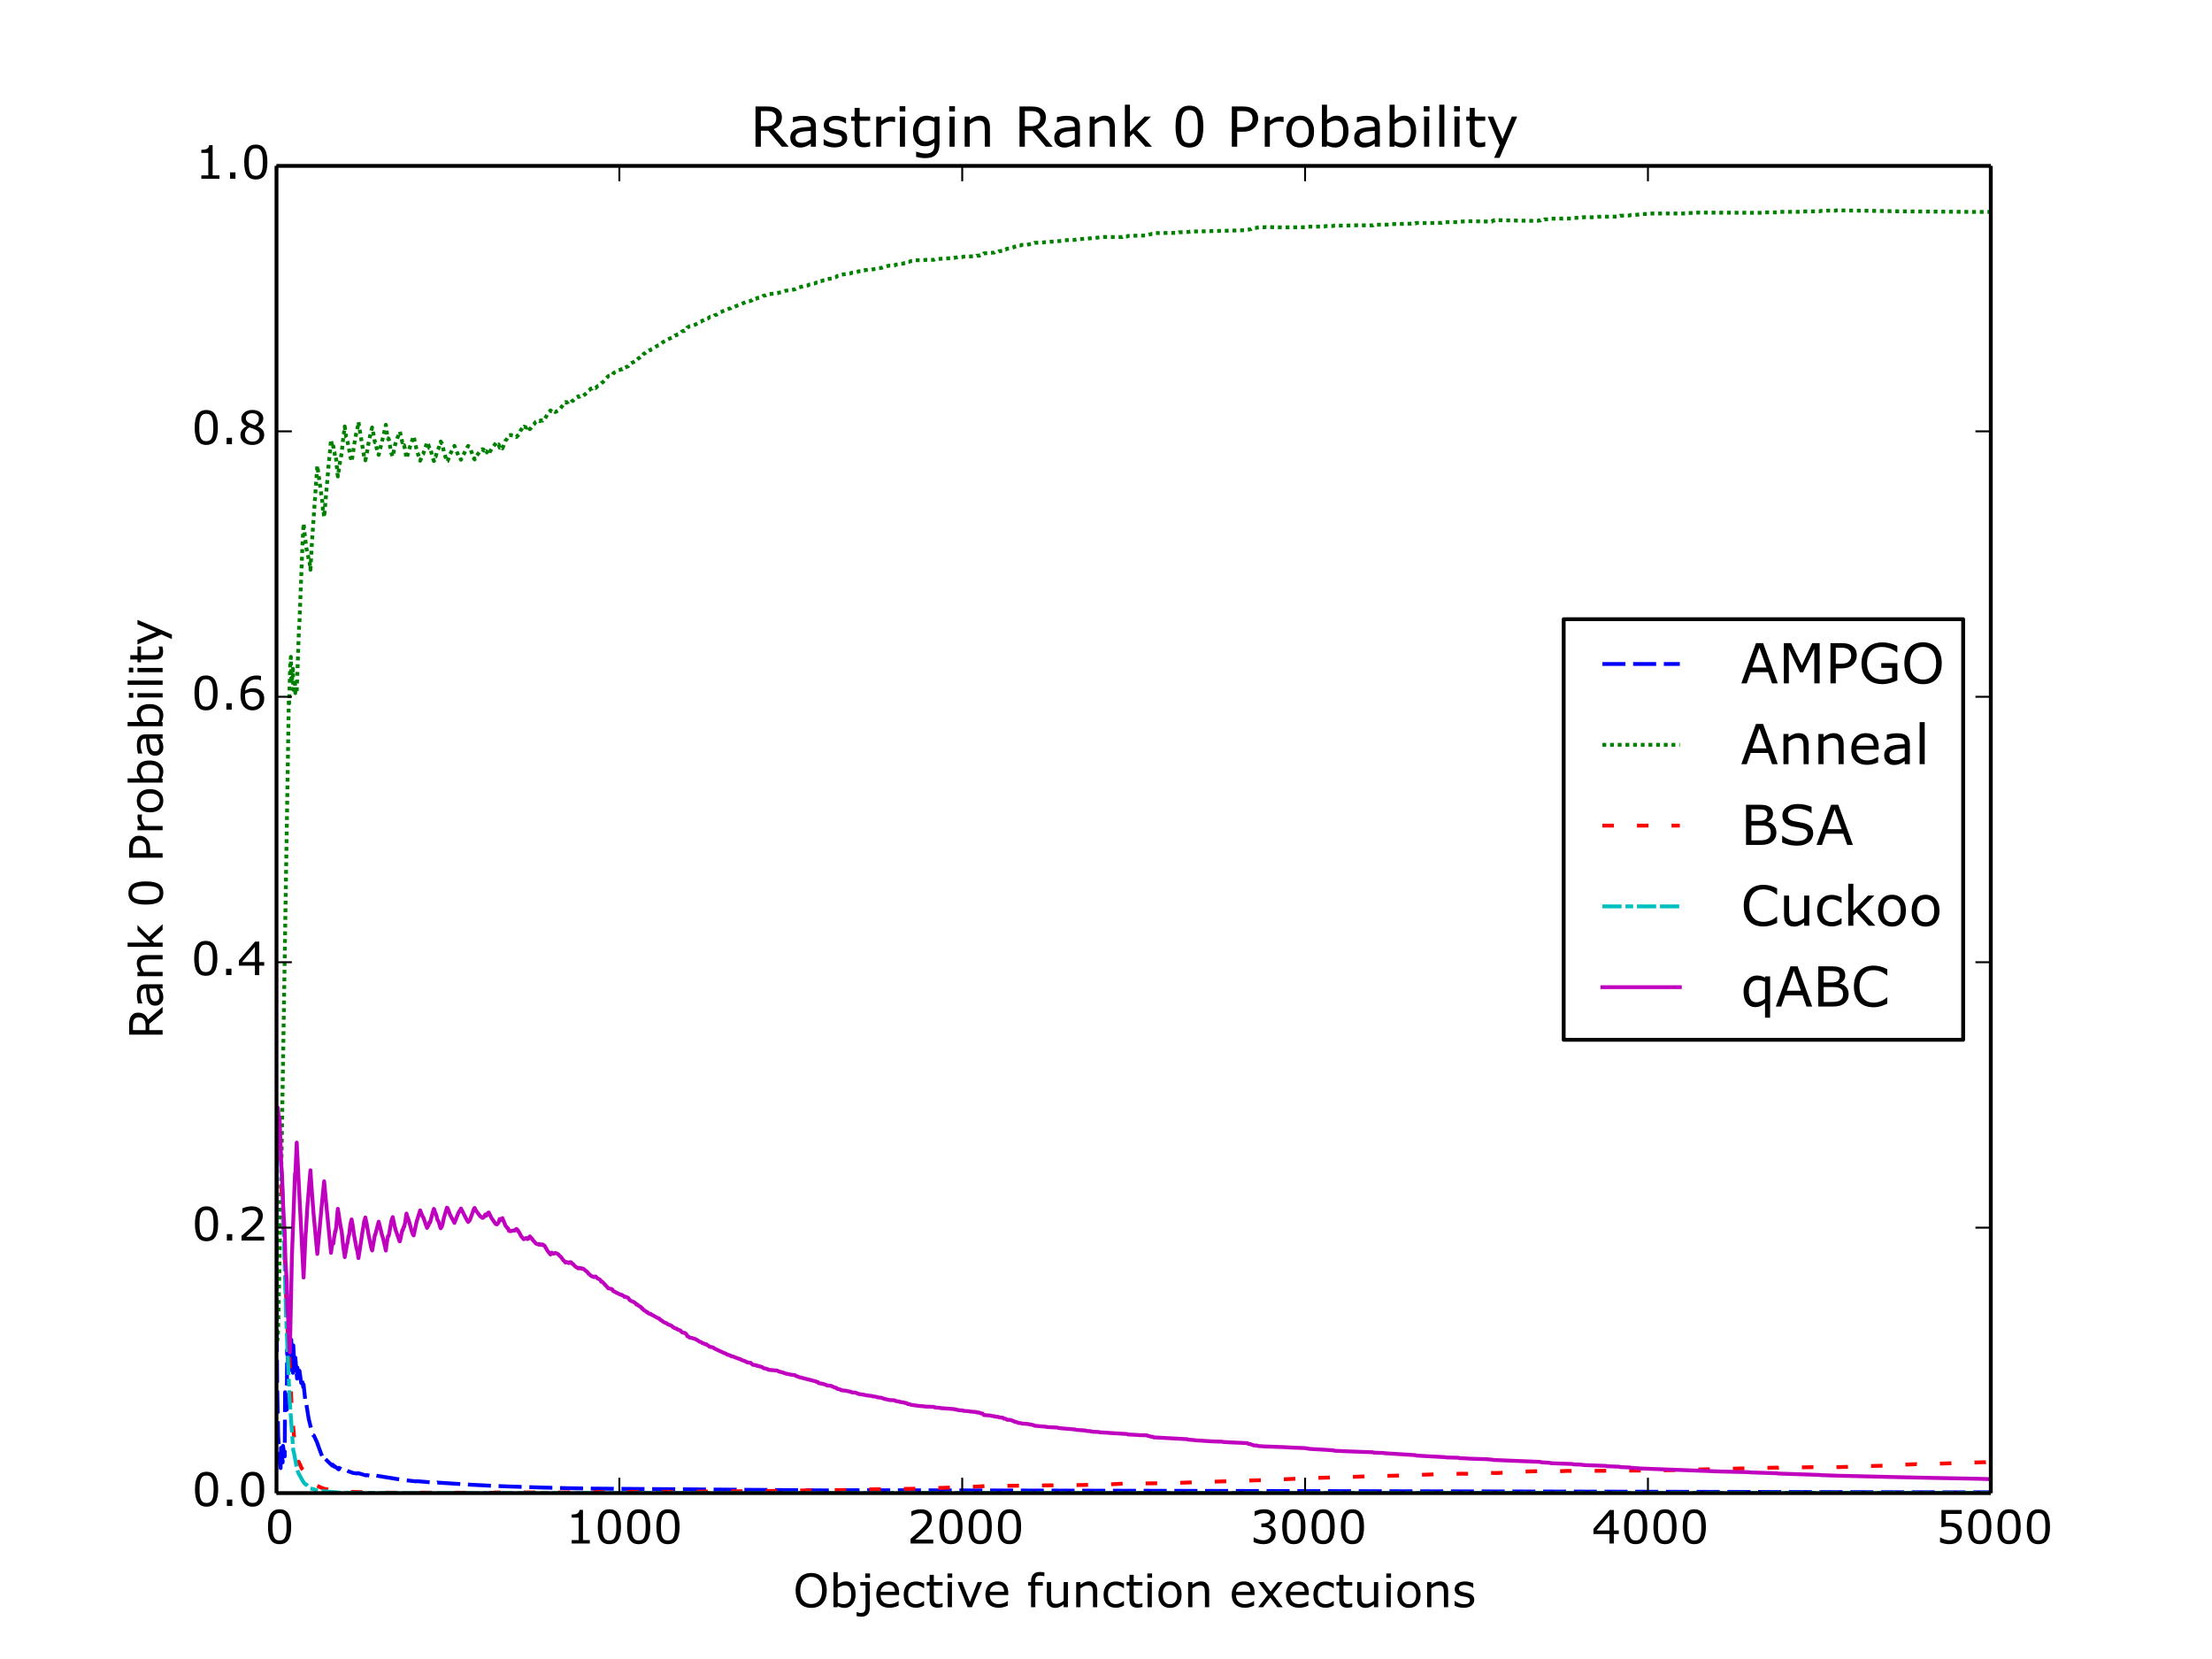 <?xml version="1.0" encoding="utf-8" standalone="no"?>
<!DOCTYPE svg PUBLIC "-//W3C//DTD SVG 1.1//EN"
  "http://www.w3.org/Graphics/SVG/1.1/DTD/svg11.dtd">
<!-- Created with matplotlib (http://matplotlib.org/) -->
<svg height="432pt" version="1.1" viewBox="0 0 576 432" width="576pt" xmlns="http://www.w3.org/2000/svg" xmlns:xlink="http://www.w3.org/1999/xlink">
 <defs>
  <style type="text/css">
*{stroke-linecap:butt;stroke-linejoin:round;}
  </style>
 </defs>
 <g id="figure_1">
  <g id="patch_1">
   <path d="
M0 432
L576 432
L576 0
L0 0
z
" style="fill:#ffffff;"/>
  </g>
  <g id="axes_1">
   <g id="patch_2">
    <path d="
M72 388.8
L518.4 388.8
L518.4 43.2
L72 43.2
z
" style="fill:#ffffff;"/>
   </g>
   <g id="line2d_1">
    <path clip-path="url(#p7ff5b81e1d)" d="
M72 322.077
L72.089 348.774
L72.179 360.634
L72.446 374.037
L72.803 379.952
L73.071 382.287
L73.161 377.004
L73.25 377.943
L73.607 380.81
L73.696 376.504
L73.786 377.09
L74.143 379.246
L74.232 362.527
L74.321 363.364
L74.678 367.063
L74.768 351.527
L74.857 352.727
L75.214 357.473
L75.303 348.464
L75.393 349.702
L75.66 354.964
L75.75 356.737
L75.839 348.864
L75.928 350.709
L76.285 357.486
L76.375 350.317
L76.464 352.012
L76.821 357.735
L76.91 353.544
L77.357 358.984
L77.446 356.118
L77.892 359.522
L77.982 356.943
L78.428 360.124
L78.517 358.553
L78.964 361.185
L79.053 360.529
L79.499 364.668
L79.589 364.502
L80.392 369.501
L80.66 370.584
L81.107 372.394
L81.285 372.765
L81.642 373.823
L81.731 373.793
L82.535 375.531
L82.892 376.541
L83.339 377.771
L83.874 379.201
L83.963 379.069
L84.41 380.031
L84.499 379.721
L84.588 379.798
L86.553 381.677
L86.642 381.398
L87.088 381.944
L87.178 381.824
L88.16 382.623
L88.249 382.211
L88.338 382.269
L88.785 382.497
L89.231 382.756
L89.41 382.669
L89.767 382.838
L89.856 382.589
L89.945 382.655
L90.749 383.129
L91.195 383.293
L91.999 383.574
L93.07 383.688
L93.249 383.6
L95.302 384.2
L95.481 384.1
L96.284 384.273
L96.463 384.017
L105.034 385.396
L108.337 385.745
L108.516 385.69
L110.658 385.868
L113.069 386.092
L113.694 386.137
L113.872 386.055
L122.532 386.615
L125.3 386.753
L127.443 386.872
L132.71 387.082
L141.638 387.367
L148.156 387.524
L153.959 387.623
L216.634 388.11
L216.812 388.036
L499.651 388.576
L518.311 388.583
L518.311 388.583" style="fill:none;stroke:#0000ff;stroke-dasharray:6,2;stroke-dashoffset:0.0;"/>
   </g>
   <g id="line2d_2">
    <path clip-path="url(#p7ff5b81e1d)" d="
M72 320.37
L72.089 339.987
L72.179 347.085
L72.268 348.937
L72.446 345.894
L73.339 299.333
L75.214 181.99
L75.303 183.115
L75.571 172.735
L75.75 171.038
L75.839 177.623
L75.928 177.45
L76.018 177.352
L76.285 174.158
L76.375 179.616
L76.464 179.176
L76.732 177.776
L76.821 178.157
L76.91 180.474
L77 180.23
L77.089 180.374
L77.178 180.006
L77.267 180.101
L77.892 162.54
L77.982 161.993
L78.785 141.196
L79.053 136.316
L79.499 140.595
L79.767 142.606
L80.482 146.101
L80.571 146.048
L80.839 148.376
L81.196 141.656
L82.624 121.246
L83.785 129.658
L83.874 129.921
L84.142 133.403
L84.231 133.162
L84.41 134.691
L85.571 121.051
L85.928 117.512
L86.195 114.478
L86.374 115.607
L86.553 116.086
L86.642 116.731
L86.82 116.225
L86.91 117.53
L86.999 117.491
L87.088 117.732
L87.267 118.995
L87.356 118.773
L87.535 119.595
L87.892 123.493
L87.981 124.064
L88.517 120.432
L88.874 118.469
L88.963 118.064
L89.41 113.728
L89.677 111.947
L89.767 111.042
L90.124 113.739
L90.302 113.982
L91.017 117.645
L91.284 119.167
L91.374 119.293
L91.552 120.192
L91.82 118.686
L92.177 116.046
L92.802 112.601
L93.159 111.12
L93.338 109.869
L93.695 112.089
L94.052 114.271
L94.856 119.123
L94.945 119.22
L95.124 119.872
L95.481 118.347
L95.927 115.58
L96.463 113.031
L96.909 111.315
L97.266 113.15
L97.623 115.169
L97.713 115.119
L97.981 116.251
L98.248 117.48
L98.338 117.478
L98.605 118.446
L99.141 116.276
L99.498 114.774
L99.766 113.878
L100.48 110.613
L100.659 112.21
L101.016 114.231
L101.105 114.15
L101.195 114.232
L101.373 114.986
L101.82 117.747
L102.266 118.912
L102.891 115.775
L103.605 113.693
L103.873 112.897
L104.141 112.4
L104.766 115.22
L104.855 115.123
L105.123 115.982
L105.212 115.925
L105.48 116.986
L105.837 119.354
L106.284 117.912
L106.373 117.78
L106.819 116.108
L107.712 113.586
L108.516 117.261
L108.873 118.332
L109.408 119.98
L109.587 119.547
L110.033 118.339
L110.212 118.164
L110.926 116.047
L111.015 115.935
L111.194 115.296
L111.283 115.394
L111.372 115.843
L111.462 115.789
L111.551 115.838
L111.819 116.711
L111.908 116.725
L111.997 116.612
L112.712 119.251
L112.89 119.751
L112.98 120.051
L113.069 119.924
L113.337 118.94
L113.426 118.927
L113.694 118.03
L113.872 117.334
L114.229 116.677
L114.676 115.126
L114.765 114.971
L114.944 115.393
L115.033 115.344
L115.301 116.224
L115.569 117.56
L116.372 120.183
L116.461 120.058
L116.551 120.045
L116.908 119.113
L117.176 118.325
L118.336 116.097
L119.408 118.741
L119.586 118.886
L119.676 119.175
L119.765 119.124
L119.854 119.182
L120.033 119.72
L121.64 116.503
L121.818 116.313
L121.908 116.114
L122.354 116.566
L122.622 117.296
L122.89 117.963
L123.425 119.458
L123.515 119.345
L123.604 119.64
L123.872 119.047
L124.407 118.292
L125.032 117.415
L125.479 117.074
L125.568 116.983
L125.657 117.081
L125.836 117.007
L126.014 117.351
L126.104 117.276
L126.372 117.831
L126.461 117.46
L126.55 117.491
L126.639 117.48
L126.818 117.844
L126.907 117.807
L127.086 118.232
L127.175 118.111
L127.264 118.305
L127.979 116.844
L129.318 115.175
L129.496 115.311
L129.764 115.769
L129.853 115.728
L130.121 116.576
L130.478 116.3
L130.836 116.766
L131.639 114.711
L131.907 114.437
L132.175 114.028
L132.264 114.072
L132.532 113.368
L133.068 113.264
L133.246 113.354
L133.692 113.425
L134.05 113.379
L134.317 113.705
L134.496 113.801
L134.764 113.418
L134.853 113.46
L135.032 113.035
L135.21 112.862
L135.746 111.789
L135.924 111.646
L136.103 111.394
L136.192 111.022
L136.282 111.253
L136.46 111.089
L137.085 111.357
L137.174 111.394
L137.353 111.082
L137.532 111.396
L137.71 111.199
L137.978 111.76
L138.067 111.622
L138.335 111.355
L138.514 111.082
L138.603 111.069
L138.781 110.683
L139.049 110.476
L139.496 109.876
L139.942 109.661
L140.121 109.706
L140.299 109.506
L140.567 109.685
L140.835 109.438
L141.281 109.547
L141.46 109.295
L141.549 109.348
L141.728 109.205
L141.817 109.183
L142.531 107.896
L143.335 106.865
L143.424 107.077
L143.513 107.014
L143.692 107.343
L143.781 107.214
L144.138 107.036
L144.317 107.131
L144.585 107.286
L144.763 107.208
L145.388 106.895
L145.656 106.514
L145.924 106.338
L146.192 106.023
L146.638 105.379
L146.995 105.009
L147.174 104.768
L147.263 104.696
L147.442 104.826
L147.531 104.867
L147.799 104.713
L147.977 104.653
L148.067 104.586
L148.334 104.856
L148.424 104.706
L148.513 104.769
L148.692 104.829
L148.959 104.44
L149.227 104.377
L149.406 104.093
L150.031 103.524
L150.299 103.419
L150.566 103.181
L150.745 103.338
L150.924 103.312
L151.102 103.165
L151.281 103.242
L151.459 103.101
L151.816 103.115
L152.977 102.162
L153.245 101.751
L153.423 101.647
L153.87 101.192
L154.138 101.182
L154.227 101.04
L154.316 101.101
L154.941 100.983
L155.12 101.045
L155.566 100.566
L156.012 100.404
L156.637 99.722
L156.905 99.599
L158.423 97.914
L159.048 97.778
L159.316 97.699
L159.405 97.761
L159.762 97.148
L160.03 96.986
L160.566 96.75
L160.923 96.409
L161.548 96.291
L161.816 96.133
L161.994 96.17
L162.173 95.977
L162.441 95.823
L162.619 95.614
L162.798 95.709
L163.601 95.35
L163.958 94.791
L164.494 94.48
L164.851 94.353
L165.387 94.017
L165.744 93.554
L165.923 93.632
L166.369 93.216
L166.548 93.152
L166.815 92.943
L166.905 92.934
L167.172 92.529
L167.262 92.594
L167.708 92.047
L167.976 91.983
L168.155 91.822
L168.422 91.567
L168.601 91.576
L168.78 91.317
L169.047 91.178
L169.226 91.179
L169.404 91.171
L169.583 90.956
L169.851 90.839
L171.19 90.031
L171.636 89.926
L171.904 89.564
L172.172 89.464
L172.351 89.319
L172.619 89.094
L173.244 88.76
L173.511 88.69
L173.779 88.419
L174.94 87.927
L175.297 87.608
L175.476 87.595
L175.743 87.365
L176.19 87.281
L176.368 87.079
L176.725 86.945
L177.172 86.775
L177.529 86.348
L177.886 86.187
L178.243 86.169
L178.422 86.002
L178.511 85.999
L178.779 85.735
L178.957 85.3
L179.225 85.161
L179.315 85.148
L179.493 84.961
L180.118 84.821
L180.386 84.75
L180.743 84.632
L181.011 84.553
L181.993 84.005
L182.172 83.882
L182.529 83.785
L182.618 83.74
L182.796 83.541
L183.064 83.449
L183.332 83.364
L183.6 83.183
L183.957 83.183
L184.136 82.977
L184.404 82.902
L184.761 82.572
L185.743 82.445
L186.1 82.093
L186.457 81.981
L186.725 81.894
L186.993 81.716
L187.26 81.526
L187.528 81.304
L187.885 81.192
L188.153 81.067
L188.6 80.87
L189.046 80.772
L189.314 80.521
L189.76 80.407
L190.117 80.292
L190.207 80.289
L190.385 80.091
L190.921 79.996
L192.349 79.444
L192.885 79.244
L193.153 79.121
L194.314 78.585
L194.581 78.446
L195.474 78.365
L195.653 78.22
L195.742 78.229
L196.01 77.866
L196.903 77.791
L197.081 77.601
L197.349 77.639
L197.528 77.521
L198.153 77.407
L198.331 77.311
L198.599 77.225
L198.867 76.971
L199.403 76.914
L199.67 76.777
L199.938 76.773
L200.117 76.603
L202.527 76.355
L202.706 76.225
L203.509 76.113
L203.777 76.007
L204.581 75.706
L206.634 75.397
L206.991 75.337
L207.348 75.091
L207.795 74.939
L207.973 74.847
L209.759 74.442
L209.938 74.353
L210.473 74.305
L210.652 74.115
L211.277 74.003
L211.455 73.917
L212.08 73.835
L212.348 73.702
L212.437 73.702
L212.616 73.576
L212.973 73.533
L213.152 73.25
L213.777 73.219
L213.955 73.122
L214.312 73.089
L214.491 72.978
L214.848 72.936
L215.027 72.814
L215.205 72.812
L215.384 72.653
L216.544 72.538
L216.723 72.464
L216.991 72.427
L217.169 72.263
L217.616 72.165
L217.794 72.124
L217.973 71.877
L218.419 71.803
L218.687 71.697
L218.866 71.704
L219.044 71.518
L221.276 71.251
L221.455 71.171
L221.544 71.171
L221.723 71.04
L222.883 70.957
L223.062 70.838
L223.33 70.783
L223.508 70.654
L224.49 70.606
L224.758 70.424
L225.026 70.43
L225.204 70.332
L226.901 70.226
L227.526 70.089
L228.151 70.001
L228.508 69.851
L229.49 69.763
L230.293 69.451
L230.829 69.357
L231.454 69.184
L232.436 69.194
L232.972 69.13
L233.24 68.92
L234.132 68.811
L234.311 68.691
L234.847 68.664
L235.382 68.586
L235.561 68.466
L236.097 68.422
L236.364 68.171
L236.811 68.158
L236.989 68.059
L237.347 67.969
L237.793 67.946
L237.972 67.856
L238.15 67.742
L240.025 67.782
L240.65 67.725
L240.918 67.663
L241.9 67.657
L242.346 67.641
L243.15 67.654
L243.418 67.51
L245.203 67.369
L245.56 67.333
L248.417 67.196
L248.596 67.113
L249.31 67.012
L249.578 66.951
L250.203 66.963
L250.649 66.921
L250.828 66.826
L253.685 66.732
L253.953 66.67
L254.22 66.694
L254.399 66.556
L255.024 66.603
L255.203 66.434
L255.828 66.358
L256.185 65.987
L258.863 65.76
L259.042 65.605
L259.934 65.544
L260.113 65.428
L261.184 65.306
L261.363 65.049
L261.899 64.992
L262.166 64.771
L263.327 64.678
L263.506 64.531
L263.863 64.438
L264.041 64.266
L264.309 64.272
L264.488 64.153
L264.934 64.076
L265.202 63.892
L265.827 63.897
L266.005 63.767
L267.345 63.772
L267.612 63.7
L269.13 63.412
L269.398 63.237
L271.719 63.13
L271.987 63.079
L273.237 62.997
L273.505 62.961
L274.398 62.896
L275.737 62.785
L276.808 62.66
L276.987 62.56
L279.755 62.465
L280.647 62.29
L282.522 62.186
L287.522 61.716
L292.254 61.72
L292.432 61.563
L293.504 61.578
L293.682 61.442
L296.539 61.341
L297.075 61.332
L298.593 61.342
L298.771 61.203
L299.128 61.106
L300.021 60.898
L300.2 60.897
L300.378 60.716
L301.45 60.68
L306.806 60.633
L306.985 60.504
L309.574 60.394
L309.931 60.287
L315.02 60.208
L315.377 60.178
L322.252 60.006
L322.609 59.981
L323.412 59.966
L324.037 59.934
L325.02 59.831
L325.198 59.751
L325.734 59.681
L325.912 59.555
L326.18 59.474
L326.359 59.334
L327.341 59.315
L327.519 59.224
L327.787 59.185
L329.216 59.193
L329.394 59.14
L330.287 59.198
L330.555 59.138
L333.769 59.206
L340.197 59.175
L340.376 59.034
L344.929 58.99
L345.108 58.867
L347.25 58.853
L347.429 58.724
L350.196 58.769
L352.25 58.666
L355.375 58.676
L356.446 58.71
L356.803 58.681
L357.517 58.675
L357.696 58.525
L361.803 58.498
L361.981 58.378
L363.321 58.336
L367.874 58.236
L368.052 58.16
L368.588 58.2
L368.767 58.053
L371.713 58.092
L375.463 58.017
L375.909 57.849
L379.837 57.833
L380.016 57.715
L381.98 57.627
L382.248 57.588
L387.783 57.691
L388.498 57.707
L388.765 57.436
L389.033 57.446
L389.212 57.304
L390.908 57.347
L395.64 57.458
L399.479 57.511
L400.461 57.502
L400.64 57.389
L401.086 57.41
L401.265 57.246
L401.979 57.251
L402.157 57.135
L403.675 57.084
L403.854 56.933
L404.479 56.928
L409.478 56.894
L409.657 56.76
L412.068 56.663
L412.246 56.558
L412.871 56.555
L415.014 56.586
L415.192 56.517
L415.996 56.447
L421.263 56.401
L421.442 56.324
L421.71 56.329
L421.888 56.173
L424.388 56.111
L424.567 55.991
L426.531 55.903
L426.799 55.822
L427.424 55.812
L427.602 55.739
L429.566 55.707
L429.745 55.604
L439.298 55.588
L439.476 55.448
L441.262 55.474
L441.441 55.358
L459.207 55.417
L459.386 55.309
L462.779 55.31
L462.957 55.17
L469.207 55.172
L469.385 55.067
L473.849 55.031
L474.028 54.921
L475.188 54.934
L475.456 54.877
L475.813 54.846
L477.956 54.867
L478.135 54.771
L484.474 54.872
L485.188 54.867
L493.58 55.015
L494.384 55.025
L507.686 55.134
L513.311 55.18
L518.311 55.179
L518.311 55.179" style="fill:none;stroke:#008000;stroke-dasharray:1,1;stroke-dashoffset:0.0;"/>
   </g>
   <g id="line2d_3">
    <path clip-path="url(#p7ff5b81e1d)" d="
M72 319.803
L72.089 307.383
L72.268 297.813
L72.446 296.382
L72.536 298.66
L72.625 298.408
L72.714 298.542
L72.893 300.025
L73.25 308.872
L73.607 315.118
L73.875 321.704
L74.143 326.461
L74.321 333.83
L74.946 347.065
L75.214 350.94
L75.482 356.459
L76.018 367.831
L76.91 377.963
L77.446 380.451
L77.625 380.65
L77.803 380.674
L78.517 382.249
L78.785 382.647
L79.053 382.941
L79.321 383.677
L79.589 384.392
L80.124 385.427
L80.482 385.913
L80.839 386.219
L81.107 386.253
L81.642 386.435
L81.821 386.473
L83.249 387.21
L83.785 387.468
L83.963 387.48
L84.499 387.708
L84.946 387.759
L86.91 388.171
L88.606 388.41
L94.231 388.549
L94.856 388.543
L96.998 388.593
L101.462 388.691
L113.515 388.678
L128.693 388.703
L128.871 388.627
L147.888 388.611
L148.424 388.557
L162.084 388.502
L181.368 388.455
L181.725 388.422
L202.349 388.213
L203.331 388.17
L221.098 387.983
L221.812 387.942
L226.812 387.832
L227.615 387.812
L231.722 387.772
L237.882 387.665
L240.65 387.556
L243.328 387.482
L244.668 387.45
L248.953 387.327
L250.828 387.273
L252.881 387.167
L253.774 387.128
L255.649 387.021
L257.077 386.961
L274.844 386.763
L277.344 386.764
L285.022 386.636
L286.897 386.597
L288.236 386.553
L290.468 386.444
L291.807 386.365
L304.932 386.188
L325.02 385.53
L331.269 385.353
L332.073 385.292
L335.108 385.161
L337.072 385.072
L339.126 384.992
L344.393 384.798
L348.679 384.682
L352.428 384.561
L353.143 384.536
L357.517 384.374
L357.785 384.412
L363.499 384.253
L372.874 383.94
L373.766 383.863
L375.731 383.854
L376.088 383.889
L379.57 383.765
L380.641 383.745
L381.98 383.764
L382.784 383.756
L384.123 383.718
L387.426 383.537
L389.033 383.545
L389.301 383.584
L392.426 383.448
L393.14 383.401
L396.265 383.259
L397.158 383.19
L400.372 383.086
L403.675 383.135
L403.943 383.197
L408.407 383.002
L409.121 383.042
L429.566 382.908
L429.834 382.956
L462.779 382.155
L462.957 382.224
L473.849 382.009
L474.117 382.061
L475.546 382.089
L480.188 381.993
L484.027 381.842
L485.902 381.78
L492.241 381.621
L492.42 381.491
L496.794 381.351
L499.116 381.263
L499.473 381.301
L516.793 380.746
L517.061 380.798
L518.311 380.744
L518.311 380.744" style="fill:none;stroke:#ff0000;stroke-dasharray:3,6;stroke-dashoffset:0.0;"/>
   </g>
   <g id="line2d_4">
    <path clip-path="url(#p7ff5b81e1d)" d="
M72 319.786
L72.089 305.341
L72.179 300.037
L72.446 291.931
L72.536 291.447
L72.982 299.504
L73.071 300.235
L73.428 308.37
L73.607 310.784
L74.5 342.879
L75.393 364.115
L76.375 377.807
L76.464 377.917
L77.357 382.554
L77.714 383.614
L78.875 385.704
L79.232 386.207
L79.589 386.564
L79.678 386.497
L80.035 386.817
L80.839 387.558
L82.981 388.212
L88.785 388.695
L100.659 388.792
L105.569 388.796
L135.657 388.8
L518.311 388.718
L518.311 388.718" style="fill:none;stroke:#00bfbf;stroke-dasharray:5,1,2,1,5,1;stroke-dashoffset:0.0;"/>
   </g>
   <g id="line2d_5">
    <path clip-path="url(#p7ff5b81e1d)" d="
M72 316.365
L72.089 296.914
L72.179 289.848
L72.357 288.468
L72.536 290.63
L72.625 290.741
L72.714 291.512
L72.803 291.032
L73.25 303.356
L73.428 305.68
L73.786 315.293
L74.143 320.949
L74.321 328.148
L74.678 333.899
L74.857 340.706
L74.946 341.593
L75.393 351.33
L75.482 352.17
L76.018 326.939
L76.821 305.564
L76.91 305.65
L77.267 297.518
L79.053 332.683
L79.589 321.226
L79.678 320.42
L80.035 314.266
L80.839 304.729
L81.107 308.789
L81.642 315.956
L82.624 326.53
L83.696 314.758
L84.053 311.002
L84.321 308.362
L84.41 307.608
L84.856 312.536
L86.195 326.238
L86.374 324.797
L86.642 323.595
L86.731 323.631
L86.82 323.798
L86.999 322.248
L87.088 321.913
L87.267 320.645
L87.356 320.726
L87.535 319.671
L87.892 315.419
L87.981 314.772
L88.695 319.372
L88.963 320.638
L89.41 324.846
L89.677 326.521
L89.767 327.361
L90.392 323.878
L90.481 323.747
L90.749 321.909
L90.927 321.524
L91.195 319.018
L91.552 317.515
L91.82 318.948
L92.177 321.48
L92.802 324.878
L93.07 325.852
L93.338 327.623
L93.695 325.319
L94.141 322.384
L94.499 319.978
L94.588 319.641
L94.856 317.888
L94.945 317.764
L95.124 317.024
L95.481 318.61
L95.927 321.268
L96.641 324.798
L96.909 325.626
L97.266 323.675
L97.623 321.551
L97.713 321.572
L97.891 320.817
L98.605 318.112
L99.141 320.204
L99.498 321.652
L99.766 322.511
L100.48 325.65
L100.659 324.004
L101.016 321.897
L101.105 321.962
L101.195 321.855
L101.373 321.066
L101.909 317.921
L102.266 316.922
L102.802 319.462
L103.069 320.447
L103.337 321.178
L104.052 323.232
L104.141 323.225
L104.766 320.301
L104.855 320.379
L105.123 319.479
L105.212 319.524
L105.48 318.427
L105.837 316.007
L106.284 317.415
L106.373 317.537
L106.819 319.179
L107.176 320.445
L107.444 321.247
L107.712 321.714
L108.516 318
L108.962 316.596
L109.408 315.177
L109.587 315.599
L110.033 316.778
L110.212 316.945
L110.926 319.019
L111.015 319.127
L111.194 319.747
L111.283 319.642
L111.372 319.18
L111.462 319.228
L111.551 319.167
L111.819 318.263
L111.908 318.237
L111.997 318.335
L112.712 315.61
L112.89 315.092
L112.98 314.786
L113.069 314.908
L113.337 315.87
L113.426 315.88
L113.694 316.755
L113.872 317.531
L114.229 318.168
L114.676 319.686
L114.765 319.851
L114.944 319.415
L115.033 319.458
L115.301 318.554
L115.569 317.187
L116.372 314.474
L116.461 314.592
L116.551 314.589
L116.908 315.503
L117.176 316.271
L118.336 318.456
L119.408 315.711
L119.586 315.546
L119.676 315.252
L119.765 315.299
L119.854 315.239
L120.033 314.688
L121.64 317.825
L121.818 318.011
L121.908 318.207
L122.354 317.717
L122.622 316.961
L122.89 316.268
L123.425 314.73
L123.515 314.842
L123.604 314.541
L123.872 315.12
L124.407 315.855
L125.032 316.711
L125.479 317.043
L125.568 317.13
L125.657 317.027
L125.836 317.101
L126.014 316.742
L126.104 316.81
L126.372 316.234
L126.461 316.591
L126.55 316.555
L126.639 316.57
L126.818 316.199
L126.907 316.234
L127.086 315.811
L127.175 315.924
L127.264 315.723
L127.979 317.159
L128.693 318.185
L128.961 318.612
L129.139 318.76
L129.228 318.663
L129.407 318.837
L129.853 318.281
L130.121 317.417
L130.478 317.676
L130.836 317.189
L131.639 319.204
L131.907 319.473
L132.175 319.873
L132.264 319.827
L132.532 320.517
L132.8 320.607
L132.889 320.485
L133.068 320.607
L133.246 320.504
L133.692 320.41
L134.05 320.442
L134.317 320.103
L134.496 320.002
L134.764 320.38
L134.853 320.336
L135.032 320.753
L135.21 320.923
L135.746 321.983
L135.924 322.126
L136.371 322.691
L136.549 322.633
L136.728 322.477
L136.817 322.538
L136.996 322.37
L137.264 322.496
L137.353 322.659
L137.532 322.336
L137.71 322.523
L137.978 321.948
L138.067 322.082
L138.335 322.343
L138.514 322.611
L138.603 322.623
L138.781 323
L139.049 323.203
L139.496 323.788
L139.942 323.99
L140.121 323.931
L140.299 324.122
L140.567 323.932
L140.835 324.165
L141.281 324.038
L141.46 324.282
L141.549 324.228
L141.728 324.368
L141.817 324.39
L142.531 325.655
L143.335 326.668
L143.424 326.452
L143.513 326.514
L143.692 326.179
L143.781 326.301
L144.138 326.471
L144.317 326.376
L144.406 326.368
L144.585 326.247
L144.763 326.316
L145.388 326.609
L145.656 326.983
L145.924 327.155
L146.192 327.467
L146.638 328.099
L146.995 328.463
L147.174 328.696
L147.263 328.766
L147.442 328.66
L147.531 328.614
L147.799 328.761
L147.977 328.843
L148.067 328.909
L148.334 328.659
L148.424 328.805
L148.513 328.742
L148.692 328.679
L148.959 329.064
L149.227 329.128
L149.406 329.406
L150.031 329.963
L150.299 330.065
L150.566 330.299
L150.745 330.138
L150.924 330.16
L151.102 330.301
L151.281 330.22
L151.459 330.357
L151.816 330.34
L152.977 331.267
L153.245 331.669
L153.423 331.772
L153.959 332.267
L154.227 332.404
L154.495 332.391
L154.673 332.565
L154.852 332.431
L154.941 332.464
L155.12 332.399
L155.566 332.867
L156.102 333.141
L156.459 333.444
L156.548 333.761
L156.637 333.717
L156.905 333.839
L158.423 335.483
L159.227 335.648
L159.494 335.82
L159.673 336.176
L161.369 337.037
L161.548 337.073
L161.816 337.226
L161.994 337.188
L162.173 337.372
L162.441 337.521
L162.619 337.726
L162.798 337.632
L163.601 337.984
L163.958 338.532
L164.494 338.837
L164.851 338.963
L165.387 339.29
L165.744 339.745
L165.923 339.666
L166.369 340.074
L166.548 340.136
L166.815 340.342
L166.905 340.35
L167.172 340.76
L167.262 340.696
L167.708 341.232
L168.065 341.345
L168.422 341.707
L168.601 341.697
L168.78 341.951
L169.047 342.088
L169.226 342.086
L169.404 342.101
L169.583 342.308
L169.851 342.422
L171.279 343.217
L171.636 343.319
L171.904 343.674
L172.172 343.771
L172.351 343.915
L172.619 344.136
L173.244 344.465
L173.511 344.533
L173.69 344.669
L173.958 344.888
L174.404 345.028
L174.851 345.213
L175.297 345.648
L175.476 345.661
L175.743 345.884
L176.19 345.965
L176.368 346.162
L176.725 346.293
L177.172 346.459
L177.529 346.879
L177.886 347.038
L178.243 347.057
L178.422 347.22
L178.511 347.223
L178.779 347.481
L178.957 347.908
L179.225 348.046
L179.315 348.062
L179.493 348.262
L180.118 348.399
L180.386 348.47
L180.743 348.587
L181.011 348.664
L181.814 349.105
L182.082 349.356
L182.529 349.452
L182.618 349.497
L182.796 349.691
L183.064 349.788
L183.332 349.87
L183.6 350.047
L183.957 350.048
L184.136 350.249
L184.404 350.364
L184.761 350.688
L185.475 350.815
L185.832 350.962
L186.011 351.146
L188.689 352.386
L189.046 352.482
L189.314 352.725
L189.76 352.838
L190.117 352.965
L190.207 352.969
L190.385 353.162
L190.921 353.256
L192.26 353.786
L192.707 353.884
L192.974 354.088
L194.046 354.469
L194.224 354.544
L194.492 354.735
L194.76 354.796
L195.474 354.871
L196.01 355.385
L196.903 355.498
L197.081 355.683
L197.349 355.646
L197.528 355.761
L198.153 355.872
L198.331 355.966
L198.599 356.052
L198.867 356.301
L199.403 356.357
L199.67 356.507
L199.938 356.526
L200.117 356.692
L202.438 356.904
L202.795 357.132
L203.242 357.248
L203.777 357.371
L204.67 357.695
L205.206 357.786
L205.563 357.881
L206.188 357.997
L206.991 358.088
L207.348 358.327
L207.795 358.474
L208.063 358.591
L212.437 359.711
L212.616 359.834
L212.973 359.878
L213.152 360.153
L214.134 360.33
L214.848 360.515
L215.027 360.633
L215.205 360.634
L215.384 360.786
L216.366 360.858
L216.812 361.075
L216.991 361.104
L217.169 361.263
L217.616 361.365
L217.794 361.404
L217.973 361.642
L218.419 361.723
L218.687 361.828
L218.866 361.831
L219.044 362.009
L220.562 362.183
L220.74 362.264
L221.276 362.339
L221.455 362.418
L221.544 362.418
L221.723 362.558
L222.794 362.635
L223.597 362.988
L224.58 363.123
L225.74 363.364
L227.079 363.519
L227.258 363.609
L228.151 363.717
L228.508 363.869
L229.49 363.965
L230.293 364.264
L230.829 364.381
L231.543 364.553
L232.972 364.639
L233.24 364.839
L234.132 364.954
L234.311 365.07
L234.668 365.104
L235.382 365.199
L235.561 365.312
L236.097 365.367
L236.364 365.604
L236.811 365.618
L236.989 365.734
L237.436 365.843
L239.579 366.125
L240.65 366.207
L240.918 366.267
L243.15 366.341
L243.418 366.495
L244.757 366.611
L245.025 366.673
L248.328 366.911
L249.667 367.208
L250.649 367.27
L250.828 367.375
L252.346 367.483
L252.613 367.558
L254.042 367.673
L254.22 367.677
L254.399 367.812
L255.024 367.825
L255.203 367.99
L255.828 368.086
L256.185 368.462
L258.06 368.624
L258.238 368.731
L258.863 368.741
L259.042 368.884
L259.934 368.949
L260.113 369.064
L261.184 369.188
L261.363 369.411
L261.899 369.466
L262.166 369.685
L263.327 369.779
L263.506 369.91
L263.863 370.01
L264.041 370.168
L264.309 370.173
L264.488 370.286
L264.934 370.366
L265.202 370.552
L265.827 370.565
L266.005 370.681
L267.612 370.795
L269.13 371.095
L269.398 371.262
L272.434 371.531
L272.701 371.601
L275.38 371.733
L275.558 371.836
L276.63 371.952
L278.772 372.126
L279.933 372.224
L280.201 372.298
L280.469 372.345
L282.612 372.496
L282.79 372.595
L284.04 372.677
L284.219 372.797
L286.093 372.887
L286.361 372.973
L288.504 373.085
L288.95 373.139
L293.504 373.416
L293.682 373.534
L296.271 373.66
L296.718 373.713
L298.593 373.737
L298.771 373.859
L299.218 373.956
L299.753 374.119
L300.2 374.125
L300.378 374.28
L309.217 374.765
L309.396 374.875
L311.092 375.006
L311.36 375.059
L315.913 375.341
L316.538 375.369
L318.324 375.41
L318.502 375.489
L321.002 375.623
L323.145 375.71
L324.841 375.804
L325.109 375.993
L325.734 376.075
L325.912 376.18
L326.18 376.246
L326.359 376.368
L327.341 376.422
L327.609 376.539
L329.394 376.652
L333.769 376.807
L335.644 376.897
L336.001 376.939
L339.84 377.08
L341.09 377.295
L343.322 377.416
L347.25 377.66
L347.429 377.766
L350.911 377.928
L355.375 378.094
L357.517 378.163
L357.696 378.272
L360.285 378.348
L360.553 378.415
L368.588 378.921
L368.767 379.027
L376.356 379.447
L376.623 379.513
L379.837 379.597
L380.016 379.691
L381.98 379.782
L382.337 379.819
L385.73 379.926
L386.98 379.965
L388.587 380.096
L388.944 380.172
L401.086 380.671
L401.265 380.769
L403.675 380.931
L403.854 381.024
L405.193 381.065
L409.478 381.225
L409.657 381.308
L412.068 381.415
L412.335 381.496
L418.228 381.714
L418.406 381.803
L421.71 381.931
L421.888 382.026
L424.388 382.125
L424.656 382.201
L426.531 382.326
L426.888 382.378
L448.226 383.182
L455.368 383.348
L455.636 383.408
L462.779 383.64
L463.046 383.71
L473.849 384.068
L474.206 384.121
L478.581 384.273
L486.348 384.453
L492.866 384.617
L503.49 384.848
L512.24 385.012
L515.364 385.073
L518.311 385.175
L518.311 385.175" style="fill:none;stroke:#bf00bf;stroke-linecap:square;"/>
   </g>
   <g id="matplotlib.axis_1">
    <g id="xtick_1">
     <g id="line2d_6">
      <defs>
       <path d="
M0 0
L0 -4" id="mc7db9fdffb" style="stroke:#000000;stroke-width:0.5;"/>
      </defs>
      <g>
       <use style="stroke:#000000;stroke-width:0.5;" x="72.0" xlink:href="#mc7db9fdffb" y="388.8"/>
      </g>
     </g>
     <g id="line2d_7">
      <defs>
       <path d="
M0 0
L0 4" id="m5a7d422ac3" style="stroke:#000000;stroke-width:0.5;"/>
      </defs>
      <g>
       <use style="stroke:#000000;stroke-width:0.5;" x="72.0" xlink:href="#m5a7d422ac3" y="43.2"/>
      </g>
     </g>
     <g id="text_1">
      <!-- 0 -->
      <defs>
       <path d="
M56.984 36.375
Q56.984 16.797 50.859 7.641
Q44.734 -1.516 31.844 -1.516
Q18.75 -1.516 12.719 7.766
Q6.688 17.047 6.688 36.281
Q6.688 55.672 12.781 64.922
Q18.891 74.172 31.844 74.172
Q44.922 74.172 50.953 64.766
Q56.984 55.375 56.984 36.375
M44.141 14.203
Q45.844 18.172 46.453 23.516
Q47.078 28.859 47.078 36.375
Q47.078 43.797 46.453 49.266
Q45.844 54.734 44.094 58.547
Q42.391 62.312 39.422 64.203
Q36.469 66.109 31.844 66.109
Q27.25 66.109 24.234 64.203
Q21.234 62.312 19.484 58.453
Q17.828 54.828 17.219 49.016
Q16.609 43.219 16.609 36.281
Q16.609 28.656 17.141 23.531
Q17.672 18.406 19.438 14.359
Q21.047 10.547 24 8.547
Q26.953 6.547 31.844 6.547
Q36.422 6.547 39.453 8.453
Q42.484 10.359 44.141 14.203" id="Verdana-30"/>
      </defs>
      <g transform="translate(68.982 401.918)scale(0.12 -0.12)">
       <use xlink:href="#Verdana-30"/>
      </g>
     </g>
    </g>
    <g id="xtick_2">
     <g id="line2d_8">
      <g>
       <use style="stroke:#000000;stroke-width:0.5;" x="161.28" xlink:href="#mc7db9fdffb" y="388.8"/>
      </g>
     </g>
     <g id="line2d_9">
      <g>
       <use style="stroke:#000000;stroke-width:0.5;" x="161.28" xlink:href="#m5a7d422ac3" y="43.2"/>
      </g>
     </g>
     <g id="text_2">
      <!-- 1000 -->
      <defs>
       <path d="
M52.938 0
L13.578 0
L13.578 7.422
L28.719 7.422
L28.719 56.156
L13.578 56.156
L13.578 62.797
Q16.656 62.797 20.172 63.297
Q23.688 63.812 25.484 64.797
Q27.734 66.016 29.031 67.891
Q30.328 69.781 30.516 72.953
L38.094 72.953
L38.094 7.422
L52.938 7.422
z
" id="Verdana-31"/>
      </defs>
      <g transform="translate(147.232 401.918)scale(0.12 -0.12)">
       <use xlink:href="#Verdana-31"/>
       <use x="63.574" xlink:href="#Verdana-30"/>
       <use x="127.148" xlink:href="#Verdana-30"/>
       <use x="190.723" xlink:href="#Verdana-30"/>
      </g>
     </g>
    </g>
    <g id="xtick_3">
     <g id="line2d_10">
      <g>
       <use style="stroke:#000000;stroke-width:0.5;" x="250.56" xlink:href="#mc7db9fdffb" y="388.8"/>
      </g>
     </g>
     <g id="line2d_11">
      <g>
       <use style="stroke:#000000;stroke-width:0.5;" x="250.56" xlink:href="#m5a7d422ac3" y="43.2"/>
      </g>
     </g>
     <g id="text_3">
      <!-- 2000 -->
      <defs>
       <path d="
M57.078 0
L7.859 0
L7.859 10.203
Q12.984 14.594 18.141 18.984
Q23.297 23.391 27.734 27.734
Q37.109 36.812 40.578 42.156
Q44.047 47.516 44.047 53.719
Q44.047 59.375 40.312 62.562
Q36.578 65.766 29.891 65.766
Q25.438 65.766 20.266 64.203
Q15.094 62.641 10.156 59.422
L9.672 59.422
L9.672 69.672
Q13.141 71.391 18.922 72.797
Q24.703 74.219 30.125 74.219
Q41.312 74.219 47.656 68.812
Q54 63.422 54 54.203
Q54 50.047 52.953 46.453
Q51.906 42.875 49.859 39.656
Q47.953 36.625 45.391 33.688
Q42.828 30.766 39.156 27.203
Q33.938 22.078 28.359 17.266
Q22.797 12.453 17.969 8.344
L57.078 8.344
z
" id="Verdana-32"/>
      </defs>
      <g transform="translate(236.168 401.918)scale(0.12 -0.12)">
       <use xlink:href="#Verdana-32"/>
       <use x="63.574" xlink:href="#Verdana-30"/>
       <use x="127.148" xlink:href="#Verdana-30"/>
       <use x="190.723" xlink:href="#Verdana-30"/>
      </g>
     </g>
    </g>
    <g id="xtick_4">
     <g id="line2d_12">
      <g>
       <use style="stroke:#000000;stroke-width:0.5;" x="339.84" xlink:href="#mc7db9fdffb" y="388.8"/>
      </g>
     </g>
     <g id="line2d_13">
      <g>
       <use style="stroke:#000000;stroke-width:0.5;" x="339.84" xlink:href="#m5a7d422ac3" y="43.2"/>
      </g>
     </g>
     <g id="text_4">
      <!-- 3000 -->
      <defs>
       <path d="
M50.688 35.016
Q53.031 32.906 54.547 29.734
Q56.062 26.562 56.062 21.531
Q56.062 16.547 54.25 12.391
Q52.438 8.25 49.172 5.172
Q45.516 1.766 40.547 0.125
Q35.594 -1.516 29.688 -1.516
Q23.641 -1.516 17.781 -0.062
Q11.922 1.375 8.156 3.078
L8.156 13.281
L8.891 13.281
Q13.031 10.547 18.641 8.734
Q24.266 6.938 29.5 6.938
Q32.562 6.938 36.031 7.953
Q39.5 8.984 41.656 10.984
Q43.891 13.141 44.984 15.719
Q46.094 18.312 46.094 22.266
Q46.094 26.172 44.844 28.734
Q43.609 31.297 41.406 32.766
Q39.203 34.281 36.078 34.844
Q32.953 35.406 29.344 35.406
L24.953 35.406
L24.953 43.5
L28.375 43.5
Q35.797 43.5 40.203 46.594
Q44.625 49.703 44.625 55.672
Q44.625 58.297 43.5 60.266
Q42.391 62.25 40.375 63.531
Q38.281 64.797 35.891 65.281
Q33.5 65.766 30.469 65.766
Q25.828 65.766 20.594 64.109
Q15.375 62.453 10.75 59.422
L10.25 59.422
L10.25 69.625
Q13.719 71.344 19.5 72.781
Q25.297 74.219 30.719 74.219
Q36.031 74.219 40.078 73.234
Q44.141 72.266 47.406 70.125
Q50.922 67.781 52.734 64.453
Q54.547 61.141 54.547 56.688
Q54.547 50.641 50.266 46.125
Q46 41.609 40.188 40.438
L40.188 39.75
Q42.531 39.359 45.547 38.109
Q48.578 36.859 50.688 35.016" id="Verdana-33"/>
      </defs>
      <g transform="translate(325.466 401.918)scale(0.12 -0.12)">
       <use xlink:href="#Verdana-33"/>
       <use x="63.574" xlink:href="#Verdana-30"/>
       <use x="127.148" xlink:href="#Verdana-30"/>
       <use x="190.723" xlink:href="#Verdana-30"/>
      </g>
     </g>
    </g>
    <g id="xtick_5">
     <g id="line2d_14">
      <g>
       <use style="stroke:#000000;stroke-width:0.5;" x="429.12" xlink:href="#mc7db9fdffb" y="388.8"/>
      </g>
     </g>
     <g id="line2d_15">
      <g>
       <use style="stroke:#000000;stroke-width:0.5;" x="429.12" xlink:href="#m5a7d422ac3" y="43.2"/>
      </g>
     </g>
     <g id="text_5">
      <!-- 4000 -->
      <defs>
       <path d="
M58.734 20.453
L47.953 20.453
L47.953 0
L38.578 0
L38.578 20.453
L3.766 20.453
L3.766 31.688
L38.969 72.703
L47.953 72.703
L47.953 28.266
L58.734 28.266
z

M38.578 28.266
L38.578 61.078
L10.406 28.266
z
" id="Verdana-34"/>
      </defs>
      <g transform="translate(414.483 401.918)scale(0.12 -0.12)">
       <use xlink:href="#Verdana-34"/>
       <use x="63.574" xlink:href="#Verdana-30"/>
       <use x="127.148" xlink:href="#Verdana-30"/>
       <use x="190.723" xlink:href="#Verdana-30"/>
      </g>
     </g>
    </g>
    <g id="xtick_6">
     <g id="line2d_16">
      <g>
       <use style="stroke:#000000;stroke-width:0.5;" x="518.4" xlink:href="#mc7db9fdffb" y="388.8"/>
      </g>
     </g>
     <g id="line2d_17">
      <g>
       <use style="stroke:#000000;stroke-width:0.5;" x="518.4" xlink:href="#m5a7d422ac3" y="43.2"/>
      </g>
     </g>
     <g id="text_6">
      <!-- 5000 -->
      <defs>
       <path d="
M56.5 23.094
Q56.5 18.016 54.641 13.375
Q52.781 8.734 49.562 5.562
Q46.047 2.156 41.188 0.312
Q36.328 -1.516 29.938 -1.516
Q23.969 -1.516 18.453 -0.266
Q12.938 0.984 9.125 2.734
L9.125 13.031
L9.812 13.031
Q13.812 10.5 19.188 8.719
Q24.562 6.938 29.734 6.938
Q33.203 6.938 36.453 7.906
Q39.703 8.891 42.234 11.328
Q44.391 13.422 45.484 16.344
Q46.578 19.281 46.578 23.141
Q46.578 26.906 45.281 29.484
Q44 32.078 41.703 33.641
Q39.156 35.5 35.516 36.25
Q31.891 37.016 27.391 37.016
Q23.094 37.016 19.109 36.422
Q15.141 35.844 12.25 35.25
L12.25 72.703
L56 72.703
L56 64.156
L21.688 64.156
L21.688 44.828
Q23.781 45.016 25.969 45.109
Q28.172 45.219 29.781 45.219
Q35.688 45.219 40.125 44.219
Q44.578 43.219 48.297 40.672
Q52.203 37.984 54.344 33.734
Q56.5 29.5 56.5 23.094" id="Verdana-35"/>
      </defs>
      <g transform="translate(504.084 401.918)scale(0.12 -0.12)">
       <use xlink:href="#Verdana-35"/>
       <use x="63.574" xlink:href="#Verdana-30"/>
       <use x="127.148" xlink:href="#Verdana-30"/>
       <use x="190.723" xlink:href="#Verdana-30"/>
      </g>
     </g>
    </g>
    <g id="text_7">
     <!-- Objective function exectuions -->
     <defs>
      <path d="
M63.969 64.359
Q68.406 59.469 70.766 52.391
Q73.141 45.312 73.141 36.328
Q73.141 27.344 70.719 20.234
Q68.312 13.141 63.969 8.406
Q59.469 3.469 53.344 0.969
Q47.219 -1.516 39.359 -1.516
Q31.688 -1.516 25.406 1.016
Q19.141 3.562 14.75 8.406
Q10.359 13.234 7.984 20.266
Q5.609 27.297 5.609 36.328
Q5.609 45.219 7.953 52.266
Q10.297 59.328 14.797 64.359
Q19.094 69.141 25.469 71.672
Q31.844 74.219 39.359 74.219
Q47.172 74.219 53.391 71.656
Q59.625 69.094 63.969 64.359
M63.094 36.328
Q63.094 50.484 56.734 58.172
Q50.391 65.875 39.406 65.875
Q28.328 65.875 22 58.172
Q15.672 50.484 15.672 36.328
Q15.672 22.016 22.109 14.422
Q28.562 6.844 39.406 6.844
Q50.25 6.844 56.672 14.422
Q63.094 22.016 63.094 36.328" id="Verdana-4f"/>
      <path d="
M38.375 67.094
L37.891 67.094
Q36.375 67.531 33.938 67.984
Q31.5 68.453 29.641 68.453
Q23.734 68.453 21.062 65.844
Q18.406 63.234 18.406 56.391
L18.406 54.547
L34.969 54.547
L34.969 46.828
L18.703 46.828
L18.703 0
L9.516 0
L9.516 46.828
L3.328 46.828
L3.328 54.547
L9.516 54.547
L9.516 56.344
Q9.516 66.062 14.344 71.266
Q19.188 76.469 28.328 76.469
Q31.391 76.469 33.859 76.172
Q36.328 75.875 38.375 75.484
z
" id="Verdana-66"/>
      <path d="
M57.031 27.688
Q57.031 20.844 55.094 15.375
Q53.172 9.906 49.906 6.203
Q46.438 2.344 42.281 0.406
Q38.141 -1.516 33.156 -1.516
Q28.516 -1.516 25.047 -0.406
Q21.578 0.688 18.219 2.547
L17.625 0
L9.031 0
L9.031 75.984
L18.219 75.984
L18.219 48.828
Q22.078 52 26.422 54.031
Q30.766 56.062 36.188 56.062
Q45.844 56.062 51.438 48.641
Q57.031 41.219 57.031 27.688
M47.562 27.438
Q47.562 37.203 44.328 42.25
Q41.109 47.312 33.938 47.312
Q29.938 47.312 25.828 45.578
Q21.734 43.844 18.219 41.109
L18.219 9.859
Q22.125 8.109 24.922 7.422
Q27.734 6.734 31.297 6.734
Q38.922 6.734 43.234 11.734
Q47.562 16.75 47.562 27.438" id="Verdana-62"/>
      <path id="Verdana-20"/>
      <path d="
M18.891 63.672
L8.547 63.672
L8.547 73.188
L18.891 73.188
z

M18.312 0
L9.125 0
L9.125 54.547
L18.312 54.547
z
" id="Verdana-69"/>
      <path d="
M26.031 63.672
L15.672 63.672
L15.672 73.188
L26.031 73.188
z

M25.438 -1.312
Q25.438 -10.891 20.547 -15.766
Q15.672 -20.656 7.469 -20.656
Q5.516 -20.656 2.312 -20.266
Q-0.875 -19.875 -3.031 -19.281
L-3.031 -10.547
L-2.547 -10.547
Q-1.172 -11.078 1.141 -11.766
Q3.469 -12.453 5.672 -12.453
Q9.188 -12.453 11.328 -11.469
Q13.484 -10.5 14.547 -8.547
Q15.625 -6.594 15.938 -3.828
Q16.266 -1.078 16.266 2.875
L16.266 46.828
L4.891 46.828
L4.891 54.547
L25.438 54.547
z
" id="Verdana-6a"/>
      <path d="
M48 15.719
Q48 8.25 41.812 3.469
Q35.641 -1.312 24.953 -1.312
Q18.891 -1.312 13.844 0.125
Q8.797 1.562 5.375 3.266
L5.375 13.578
L5.859 13.578
Q10.203 10.297 15.516 8.375
Q20.844 6.453 25.734 6.453
Q31.781 6.453 35.203 8.406
Q38.625 10.359 38.625 14.547
Q38.625 17.781 36.766 19.438
Q34.906 21.094 29.641 22.266
Q27.688 22.703 24.531 23.281
Q21.391 23.875 18.797 24.562
Q11.625 26.469 8.609 30.156
Q5.609 33.844 5.609 39.203
Q5.609 42.578 7 45.547
Q8.406 48.531 11.234 50.875
Q13.969 53.172 18.188 54.516
Q22.406 55.859 27.641 55.859
Q32.516 55.859 37.516 54.656
Q42.531 53.469 45.844 51.766
L45.844 41.938
L45.359 41.938
Q41.844 44.531 36.812 46.312
Q31.781 48.094 26.953 48.094
Q21.922 48.094 18.453 46.156
Q14.984 44.234 14.984 40.438
Q14.984 37.062 17.094 35.359
Q19.141 33.641 23.734 32.562
Q26.266 31.984 29.406 31.391
Q32.562 30.812 34.672 30.328
Q41.062 28.859 44.531 25.297
Q48 21.688 48 15.719" id="Verdana-73"/>
      <path d="
M55.516 27.25
Q55.516 13.922 48.672 6.203
Q41.844 -1.516 30.375 -1.516
Q18.797 -1.516 11.984 6.203
Q5.172 13.922 5.172 27.25
Q5.172 40.578 11.984 48.312
Q18.797 56.062 30.375 56.062
Q41.844 56.062 48.672 48.312
Q55.516 40.578 55.516 27.25
M46.047 27.25
Q46.047 37.844 41.891 42.984
Q37.75 48.141 30.375 48.141
Q22.906 48.141 18.781 42.984
Q14.656 37.844 14.656 27.25
Q14.656 17 18.797 11.688
Q22.953 6.391 30.375 6.391
Q37.703 6.391 41.875 11.641
Q46.047 16.891 46.047 27.25" id="Verdana-6f"/>
      <path d="
M54.688 26.312
L14.5 26.312
Q14.5 21.297 16.016 17.547
Q17.531 13.812 20.172 11.422
Q22.703 9.078 26.188 7.906
Q29.688 6.734 33.891 6.734
Q39.453 6.734 45.094 8.953
Q50.734 11.188 53.125 13.328
L53.609 13.328
L53.609 3.328
Q48.969 1.375 44.141 0.047
Q39.312 -1.266 33.984 -1.266
Q20.406 -1.266 12.781 6.078
Q5.172 13.422 5.172 26.953
Q5.172 40.328 12.469 48.188
Q19.781 56.062 31.688 56.062
Q42.719 56.062 48.703 49.609
Q54.688 43.172 54.688 31.297
z

M45.75 33.344
Q45.703 40.578 42.109 44.531
Q38.531 48.484 31.203 48.484
Q23.828 48.484 19.453 44.141
Q15.094 39.797 14.5 33.344
z
" id="Verdana-65"/>
      <path d="
M54.25 0
L45.062 0
L45.062 6.062
Q40.438 2.391 36.188 0.438
Q31.938 -1.516 26.812 -1.516
Q18.219 -1.516 13.422 3.734
Q8.641 8.984 8.641 19.141
L8.641 54.547
L17.828 54.547
L17.828 23.484
Q17.828 19.344 18.219 16.375
Q18.609 13.422 19.875 11.328
Q21.188 9.188 23.281 8.203
Q25.391 7.234 29.391 7.234
Q32.953 7.234 37.172 9.078
Q41.406 10.938 45.062 13.812
L45.062 54.547
L54.25 54.547
z
" id="Verdana-75"/>
      <path d="
M49.359 3.422
Q44.781 1.219 40.656 0
Q36.531 -1.219 31.891 -1.219
Q25.984 -1.219 21.047 0.516
Q16.109 2.25 12.594 5.766
Q9.031 9.281 7.078 14.641
Q5.125 20.016 5.125 27.203
Q5.125 40.578 12.469 48.188
Q19.828 55.812 31.891 55.812
Q36.578 55.812 41.094 54.484
Q45.609 53.172 49.359 51.266
L49.359 41.062
L48.875 41.062
Q44.672 44.344 40.203 46.094
Q35.75 47.859 31.5 47.859
Q23.688 47.859 19.172 42.609
Q14.656 37.359 14.656 27.203
Q14.656 17.328 19.062 12.031
Q23.484 6.734 31.5 6.734
Q34.281 6.734 37.156 7.469
Q40.047 8.203 42.328 9.375
Q44.344 10.406 46.094 11.547
Q47.859 12.703 48.875 13.531
L49.359 13.531
z
" id="Verdana-63"/>
      <path d="
M54.641 0
L45.453 0
L45.453 31.062
Q45.453 34.812 45.016 38.109
Q44.578 41.406 43.406 43.266
Q42.188 45.312 39.891 46.312
Q37.594 47.312 33.938 47.312
Q30.172 47.312 26.062 45.453
Q21.969 43.609 18.219 40.719
L18.219 0
L9.031 0
L9.031 54.547
L18.219 54.547
L18.219 48.484
Q22.516 52.047 27.094 54.047
Q31.688 56.062 36.531 56.062
Q45.359 56.062 50 50.734
Q54.641 45.406 54.641 35.406
z
" id="Verdana-6e"/>
      <path d="
M37.359 0.484
Q34.766 -0.203 31.703 -0.641
Q28.656 -1.078 26.266 -1.078
Q17.922 -1.078 13.578 3.406
Q9.234 7.906 9.234 17.828
L9.234 46.828
L3.031 46.828
L3.031 54.547
L9.234 54.547
L9.234 70.219
L18.406 70.219
L18.406 54.547
L37.359 54.547
L37.359 46.828
L18.406 46.828
L18.406 21.969
Q18.406 17.672 18.594 15.25
Q18.797 12.844 19.969 10.75
Q21.047 8.797 22.922 7.891
Q24.812 6.984 28.656 6.984
Q30.906 6.984 33.344 7.641
Q35.797 8.297 36.859 8.734
L37.359 8.734
z
" id="Verdana-74"/>
      <path d="
M56.203 54.547
L34.125 0
L24.906 0
L2.984 54.547
L12.938 54.547
L29.828 11.141
L46.578 54.547
z
" id="Verdana-76"/>
      <path d="
M56.25 0
L44.672 0
L29.203 20.953
L13.625 0
L2.938 0
L24.219 27.203
L3.125 54.547
L14.703 54.547
L30.078 33.938
L45.516 54.547
L56.25 54.547
L34.812 27.688
z
" id="Verdana-78"/>
     </defs>
     <g transform="translate(206.508 418.509)scale(0.12 -0.12)">
      <use xlink:href="#Verdana-4f"/>
      <use x="78.711" xlink:href="#Verdana-62"/>
      <use x="141.016" xlink:href="#Verdana-6a"/>
      <use x="175.439" xlink:href="#Verdana-65"/>
      <use x="235.01" xlink:href="#Verdana-63"/>
      <use x="287.109" xlink:href="#Verdana-74"/>
      <use x="326.514" xlink:href="#Verdana-69"/>
      <use x="353.955" xlink:href="#Verdana-76"/>
      <use x="412.26" xlink:href="#Verdana-65"/>
      <use x="471.83" xlink:href="#Verdana-20"/>
      <use x="506.986" xlink:href="#Verdana-66"/>
      <use x="542.143" xlink:href="#Verdana-75"/>
      <use x="605.424" xlink:href="#Verdana-6e"/>
      <use x="668.705" xlink:href="#Verdana-63"/>
      <use x="720.805" xlink:href="#Verdana-74"/>
      <use x="760.209" xlink:href="#Verdana-69"/>
      <use x="787.65" xlink:href="#Verdana-6f"/>
      <use x="848.344" xlink:href="#Verdana-6e"/>
      <use x="911.625" xlink:href="#Verdana-20"/>
      <use x="946.781" xlink:href="#Verdana-65"/>
      <use x="1006.352" xlink:href="#Verdana-78"/>
      <use x="1064.406" xlink:href="#Verdana-65"/>
      <use x="1123.977" xlink:href="#Verdana-63"/>
      <use x="1176.076" xlink:href="#Verdana-74"/>
      <use x="1215.48" xlink:href="#Verdana-75"/>
      <use x="1278.762" xlink:href="#Verdana-69"/>
      <use x="1306.203" xlink:href="#Verdana-6f"/>
      <use x="1366.896" xlink:href="#Verdana-6e"/>
      <use x="1430.178" xlink:href="#Verdana-73"/>
     </g>
    </g>
   </g>
   <g id="matplotlib.axis_2">
    <g id="ytick_1">
     <g id="line2d_18">
      <defs>
       <path d="
M0 0
L4 0" id="md7965d1ba0" style="stroke:#000000;stroke-width:0.5;"/>
      </defs>
      <g>
       <use style="stroke:#000000;stroke-width:0.5;" x="72.0" xlink:href="#md7965d1ba0" y="388.8"/>
      </g>
     </g>
     <g id="line2d_19">
      <defs>
       <path d="
M0 0
L-4 0" id="md9a1c1a7cd" style="stroke:#000000;stroke-width:0.5;"/>
      </defs>
      <g>
       <use style="stroke:#000000;stroke-width:0.5;" x="518.4" xlink:href="#md9a1c1a7cd" y="388.8"/>
      </g>
     </g>
     <g id="text_8">
      <!-- 0.0 -->
      <defs>
       <path d="
M24.031 0
L12.359 0
L12.359 13.922
L24.031 13.922
z
" id="Verdana-2e"/>
      </defs>
      <g transform="translate(49.97 392.152)scale(0.12 -0.12)">
       <use xlink:href="#Verdana-30"/>
       <use x="63.574" xlink:href="#Verdana-2e"/>
       <use x="99.951" xlink:href="#Verdana-30"/>
      </g>
     </g>
    </g>
    <g id="ytick_2">
     <g id="line2d_20">
      <g>
       <use style="stroke:#000000;stroke-width:0.5;" x="72.0" xlink:href="#md7965d1ba0" y="319.68"/>
      </g>
     </g>
     <g id="line2d_21">
      <g>
       <use style="stroke:#000000;stroke-width:0.5;" x="518.4" xlink:href="#md9a1c1a7cd" y="319.68"/>
      </g>
     </g>
     <g id="text_9">
      <!-- 0.2 -->
      <g transform="translate(49.959 323.032)scale(0.12 -0.12)">
       <use xlink:href="#Verdana-30"/>
       <use x="63.574" xlink:href="#Verdana-2e"/>
       <use x="99.951" xlink:href="#Verdana-32"/>
      </g>
     </g>
    </g>
    <g id="ytick_3">
     <g id="line2d_22">
      <g>
       <use style="stroke:#000000;stroke-width:0.5;" x="72.0" xlink:href="#md7965d1ba0" y="250.56"/>
      </g>
     </g>
     <g id="line2d_23">
      <g>
       <use style="stroke:#000000;stroke-width:0.5;" x="518.4" xlink:href="#md9a1c1a7cd" y="250.56"/>
      </g>
     </g>
     <g id="text_10">
      <!-- 0.4 -->
      <g transform="translate(49.76 253.912)scale(0.12 -0.12)">
       <use xlink:href="#Verdana-30"/>
       <use x="63.574" xlink:href="#Verdana-2e"/>
       <use x="99.951" xlink:href="#Verdana-34"/>
      </g>
     </g>
    </g>
    <g id="ytick_4">
     <g id="line2d_24">
      <g>
       <use style="stroke:#000000;stroke-width:0.5;" x="72.0" xlink:href="#md7965d1ba0" y="181.44"/>
      </g>
     </g>
     <g id="line2d_25">
      <g>
       <use style="stroke:#000000;stroke-width:0.5;" x="518.4" xlink:href="#md9a1c1a7cd" y="181.44"/>
      </g>
     </g>
     <g id="text_11">
      <!-- 0.6 -->
      <defs>
       <path d="
M58.156 23.578
Q58.156 12.5 50.859 5.484
Q43.562 -1.516 32.953 -1.516
Q27.594 -1.516 23.188 0.141
Q18.797 1.812 15.438 5.078
Q11.234 9.125 8.953 15.812
Q6.688 22.516 6.688 31.938
Q6.688 41.609 8.766 49.078
Q10.844 56.547 15.375 62.359
Q19.672 67.875 26.453 70.969
Q33.25 74.078 42.281 74.078
Q45.172 74.078 47.125 73.828
Q49.078 73.578 51.078 72.953
L51.078 63.625
L50.594 63.625
Q49.219 64.359 46.453 65.016
Q43.703 65.672 40.828 65.672
Q30.328 65.672 24.078 59.109
Q17.828 52.547 16.797 41.359
Q20.906 43.844 24.875 45.141
Q28.859 46.438 34.078 46.438
Q38.719 46.438 42.25 45.578
Q45.797 44.734 49.516 42.141
Q53.812 39.156 55.984 34.609
Q58.156 30.078 58.156 23.578
M48.25 23.188
Q48.25 27.734 46.906 30.703
Q45.562 33.688 42.484 35.891
Q40.234 37.453 37.5 37.938
Q34.766 38.422 31.781 38.422
Q27.641 38.422 24.078 37.438
Q20.516 36.469 16.75 34.422
Q16.656 33.344 16.594 32.344
Q16.547 31.344 16.547 29.828
Q16.547 22.125 18.141 17.656
Q19.734 13.188 22.516 10.594
Q24.75 8.453 27.359 7.453
Q29.984 6.453 33.062 6.453
Q40.141 6.453 44.188 10.766
Q48.25 15.094 48.25 23.188" id="Verdana-36"/>
      </defs>
      <g transform="translate(49.829 184.792)scale(0.12 -0.12)">
       <use xlink:href="#Verdana-30"/>
       <use x="63.574" xlink:href="#Verdana-2e"/>
       <use x="99.951" xlink:href="#Verdana-36"/>
      </g>
     </g>
    </g>
    <g id="ytick_5">
     <g id="line2d_26">
      <g>
       <use style="stroke:#000000;stroke-width:0.5;" x="72.0" xlink:href="#md7965d1ba0" y="112.32"/>
      </g>
     </g>
     <g id="line2d_27">
      <g>
       <use style="stroke:#000000;stroke-width:0.5;" x="518.4" xlink:href="#md9a1c1a7cd" y="112.32"/>
      </g>
     </g>
     <g id="text_12">
      <!-- 0.8 -->
      <defs>
       <path d="
M57.625 20.266
Q57.625 10.844 50.266 4.594
Q42.922 -1.656 31.781 -1.656
Q19.969 -1.656 12.953 4.438
Q5.953 10.547 5.953 20.062
Q5.953 26.125 9.469 31.031
Q12.984 35.938 19.391 38.812
L19.391 39.109
Q13.531 42.234 10.719 45.938
Q7.906 49.656 7.906 55.219
Q7.906 63.422 14.641 68.891
Q21.391 74.359 31.781 74.359
Q42.672 74.359 49.172 69.141
Q55.672 63.922 55.672 55.859
Q55.672 50.922 52.594 46.156
Q49.516 41.406 43.562 38.719
L43.562 38.422
Q50.391 35.5 54 31.203
Q57.625 26.906 57.625 20.266
M46.047 55.766
Q46.047 60.984 42.016 64.078
Q37.984 67.188 31.734 67.188
Q25.594 67.188 21.656 64.25
Q17.719 61.328 17.719 56.344
Q17.719 52.828 19.703 50.266
Q21.688 47.703 25.688 45.703
Q27.484 44.828 30.875 43.406
Q34.281 42 37.5 41.062
Q42.328 44.281 44.188 47.75
Q46.047 51.219 46.047 55.766
M47.562 19.344
Q47.562 23.828 45.578 26.531
Q43.609 29.25 37.844 31.984
Q35.547 33.062 32.812 33.984
Q30.078 34.906 25.531 36.578
Q21.141 34.188 18.484 30.078
Q15.828 25.984 15.828 20.797
Q15.828 14.203 20.359 9.906
Q24.906 5.609 31.891 5.609
Q39.016 5.609 43.281 9.266
Q47.562 12.938 47.562 19.344" id="Verdana-38"/>
      </defs>
      <g transform="translate(49.893 115.672)scale(0.12 -0.12)">
       <use xlink:href="#Verdana-30"/>
       <use x="63.574" xlink:href="#Verdana-2e"/>
       <use x="99.951" xlink:href="#Verdana-38"/>
      </g>
     </g>
    </g>
    <g id="ytick_6">
     <g id="line2d_28">
      <g>
       <use style="stroke:#000000;stroke-width:0.5;" x="72.0" xlink:href="#md7965d1ba0" y="43.2"/>
      </g>
     </g>
     <g id="line2d_29">
      <g>
       <use style="stroke:#000000;stroke-width:0.5;" x="518.4" xlink:href="#md9a1c1a7cd" y="43.2"/>
      </g>
     </g>
     <g id="text_13">
      <!-- 1.0 -->
      <g transform="translate(50.797 46.552)scale(0.12 -0.12)">
       <use xlink:href="#Verdana-31"/>
       <use x="63.574" xlink:href="#Verdana-2e"/>
       <use x="99.951" xlink:href="#Verdana-30"/>
      </g>
     </g>
    </g>
    <g id="text_14">
     <!-- Rank 0 Probability -->
     <defs>
      <path d="
M56.203 54.547
L24.359 -20.125
L14.547 -20.125
L24.703 2.641
L2.984 54.547
L12.938 54.547
L29.688 14.109
L46.578 54.547
z
" id="Verdana-79"/>
      <path d="
M69.922 0
L57.375 0
L33.062 28.906
L19.438 28.906
L19.438 0
L9.766 0
L9.766 72.703
L30.125 72.703
Q36.719 72.703 41.109 71.844
Q45.516 71 49.031 68.797
Q52.984 66.312 55.203 62.516
Q57.422 58.734 57.422 52.938
Q57.422 45.062 53.469 39.766
Q49.516 34.469 42.578 31.781
z

M47.312 52.25
Q47.312 55.375 46.219 57.781
Q45.125 60.203 42.578 61.859
Q40.484 63.281 37.594 63.844
Q34.719 64.406 30.812 64.406
L19.438 64.406
L19.438 36.969
L29.203 36.969
Q33.797 36.969 37.203 37.766
Q40.625 38.578 43.016 40.766
Q45.219 42.828 46.266 45.484
Q47.312 48.141 47.312 52.25" id="Verdana-52"/>
      <path d="
M51.422 0
L42.281 0
L42.281 5.812
Q41.062 4.984 38.984 3.484
Q36.922 2 34.969 1.125
Q32.672 0 29.688 -0.75
Q26.703 -1.516 22.703 -1.516
Q15.328 -1.516 10.203 3.359
Q5.078 8.25 5.078 15.828
Q5.078 22.016 7.734 25.844
Q10.406 29.688 15.328 31.891
Q20.312 34.078 27.297 34.859
Q34.281 35.641 42.281 36.031
L42.281 37.453
Q42.281 40.578 41.188 42.625
Q40.094 44.672 38.031 45.844
Q36.078 46.969 33.344 47.359
Q30.609 47.75 27.641 47.75
Q24.031 47.75 19.578 46.797
Q15.141 45.844 10.406 44.047
L9.906 44.047
L9.906 53.375
Q12.594 54.109 17.672 54.984
Q22.75 55.859 27.688 55.859
Q33.453 55.859 37.719 54.906
Q42 53.953 45.125 51.656
Q48.188 49.422 49.797 45.844
Q51.422 42.281 51.422 37.016
z

M42.281 13.422
L42.281 28.609
Q38.094 28.375 32.391 27.875
Q26.703 27.391 23.391 26.469
Q19.438 25.344 16.984 22.969
Q14.547 20.609 14.547 16.453
Q14.547 11.766 17.375 9.391
Q20.219 7.031 26.031 7.031
Q30.859 7.031 34.859 8.906
Q38.875 10.797 42.281 13.422" id="Verdana-61"/>
      <path d="
M57.328 50.734
Q57.328 45.906 55.641 41.766
Q53.953 37.641 50.922 34.625
Q47.172 30.859 42.047 28.969
Q36.922 27.094 29.109 27.094
L19.438 27.094
L19.438 0
L9.766 0
L9.766 72.703
L29.5 72.703
Q36.031 72.703 40.578 71.609
Q45.125 70.516 48.641 68.172
Q52.781 65.375 55.047 61.219
Q57.328 57.078 57.328 50.734
M47.266 50.484
Q47.266 54.25 45.938 57.031
Q44.625 59.812 41.938 61.578
Q39.594 63.094 36.594 63.75
Q33.594 64.406 29 64.406
L19.438 64.406
L19.438 35.359
L27.594 35.359
Q33.453 35.359 37.109 36.406
Q40.766 37.453 43.062 39.75
Q45.359 42.094 46.312 44.672
Q47.266 47.266 47.266 50.484" id="Verdana-50"/>
      <path d="
M18.312 0
L9.125 0
L9.125 75.984
L18.312 75.984
z
" id="Verdana-6c"/>
      <path d="
M58.547 0
L46.438 0
L24.562 23.875
L18.609 18.219
L18.609 0
L9.422 0
L9.422 75.984
L18.609 75.984
L18.609 27.25
L45.125 54.547
L56.688 54.547
L31.344 29.344
z
" id="Verdana-6b"/>
      <path d="
M43.062 44.531
L42.578 44.531
Q40.531 45.016 38.594 45.234
Q36.672 45.453 34.031 45.453
Q29.781 45.453 25.828 43.578
Q21.875 41.703 18.219 38.719
L18.219 0
L9.031 0
L9.031 54.547
L18.219 54.547
L18.219 46.484
Q23.688 50.875 27.859 52.703
Q32.031 54.547 36.375 54.547
Q38.766 54.547 39.844 54.422
Q40.922 54.297 43.062 53.953
z
" id="Verdana-72"/>
     </defs>
     <g transform="translate(42.345 270.583)rotate(-90.0)scale(0.12 -0.12)">
      <use xlink:href="#Verdana-52"/>
      <use x="67.531" xlink:href="#Verdana-61"/>
      <use x="127.59" xlink:href="#Verdana-6e"/>
      <use x="190.871" xlink:href="#Verdana-6b"/>
      <use x="250.051" xlink:href="#Verdana-20"/>
      <use x="285.207" xlink:href="#Verdana-30"/>
      <use x="348.781" xlink:href="#Verdana-20"/>
      <use x="383.938" xlink:href="#Verdana-50"/>
      <use x="444.24" xlink:href="#Verdana-72"/>
      <use x="486.916" xlink:href="#Verdana-6f"/>
      <use x="547.609" xlink:href="#Verdana-62"/>
      <use x="609.914" xlink:href="#Verdana-61"/>
      <use x="669.973" xlink:href="#Verdana-62"/>
      <use x="732.277" xlink:href="#Verdana-69"/>
      <use x="759.719" xlink:href="#Verdana-6c"/>
      <use x="787.16" xlink:href="#Verdana-69"/>
      <use x="814.602" xlink:href="#Verdana-74"/>
      <use x="853.506" xlink:href="#Verdana-79"/>
     </g>
    </g>
   </g>
   <g id="patch_3">
    <path d="
M518.4 388.8
L518.4 43.2" style="fill:none;stroke:#000000;"/>
   </g>
   <g id="patch_4">
    <path d="
M72 43.2
L518.4 43.2" style="fill:none;stroke:#000000;"/>
   </g>
   <g id="patch_5">
    <path d="
M72 388.8
L518.4 388.8" style="fill:none;stroke:#000000;"/>
   </g>
   <g id="patch_6">
    <path d="
M72 388.8
L72 43.2" style="fill:none;stroke:#000000;"/>
   </g>
   <g id="text_15">
    <!-- Rastrigin Rank 0 Probability -->
    <defs>
     <path d="
M53.266 6.203
Q53.266 -7.672 46.969 -14.156
Q40.672 -20.656 27.594 -20.656
Q23.25 -20.656 19.109 -20.047
Q14.984 -19.438 10.984 -18.312
L10.984 -8.938
L11.469 -8.938
Q13.719 -9.812 18.594 -11.109
Q23.484 -12.406 28.375 -12.406
Q33.062 -12.406 36.125 -11.281
Q39.203 -10.156 40.922 -8.156
Q42.625 -6.25 43.359 -3.562
Q44.094 -0.875 44.094 2.438
L44.094 7.422
Q39.938 4.109 36.156 2.469
Q32.375 0.828 26.516 0.828
Q16.75 0.828 11.016 7.875
Q5.281 14.938 5.281 27.781
Q5.281 34.812 7.25 39.906
Q9.234 45.016 12.641 48.734
Q15.828 52.203 20.359 54.125
Q24.906 56.062 29.391 56.062
Q34.125 56.062 37.328 55.109
Q40.531 54.156 44.094 52.203
L44.672 54.547
L53.266 54.547
z

M44.094 14.984
L44.094 44.734
Q40.438 46.391 37.281 47.094
Q34.125 47.797 31 47.797
Q23.438 47.797 19.094 42.719
Q14.75 37.641 14.75 27.984
Q14.75 18.797 17.969 14.062
Q21.188 9.328 28.656 9.328
Q32.672 9.328 36.688 10.859
Q40.719 12.406 44.094 14.984" id="Verdana-67"/>
    </defs>
    <g transform="translate(195.328 38.2)scale(0.144 -0.144)">
     <use xlink:href="#Verdana-52"/>
     <use x="67.531" xlink:href="#Verdana-61"/>
     <use x="127.59" xlink:href="#Verdana-73"/>
     <use x="179.689" xlink:href="#Verdana-74"/>
     <use x="219.094" xlink:href="#Verdana-72"/>
     <use x="261.77" xlink:href="#Verdana-69"/>
     <use x="289.211" xlink:href="#Verdana-67"/>
     <use x="351.516" xlink:href="#Verdana-69"/>
     <use x="378.957" xlink:href="#Verdana-6e"/>
     <use x="442.238" xlink:href="#Verdana-20"/>
     <use x="477.395" xlink:href="#Verdana-52"/>
     <use x="544.926" xlink:href="#Verdana-61"/>
     <use x="604.984" xlink:href="#Verdana-6e"/>
     <use x="668.266" xlink:href="#Verdana-6b"/>
     <use x="727.445" xlink:href="#Verdana-20"/>
     <use x="762.602" xlink:href="#Verdana-30"/>
     <use x="826.176" xlink:href="#Verdana-20"/>
     <use x="861.332" xlink:href="#Verdana-50"/>
     <use x="921.635" xlink:href="#Verdana-72"/>
     <use x="964.311" xlink:href="#Verdana-6f"/>
     <use x="1025.004" xlink:href="#Verdana-62"/>
     <use x="1087.309" xlink:href="#Verdana-61"/>
     <use x="1147.367" xlink:href="#Verdana-62"/>
     <use x="1209.672" xlink:href="#Verdana-69"/>
     <use x="1237.113" xlink:href="#Verdana-6c"/>
     <use x="1264.555" xlink:href="#Verdana-69"/>
     <use x="1291.996" xlink:href="#Verdana-74"/>
     <use x="1330.9" xlink:href="#Verdana-79"/>
    </g>
   </g>
   <g id="legend_1">
    <g id="patch_7">
     <path d="
M407.18 270.759
L511.2 270.759
L511.2 161.241
L407.18 161.241
L407.18 270.759
z
" style="fill:#ffffff;stroke:#000000;"/>
    </g>
    <g id="line2d_30">
     <path d="
M417.26 172.902
L437.42 172.902" style="fill:none;stroke:#0000ff;stroke-dasharray:6,2;stroke-dashoffset:0.0;"/>
    </g>
    <g id="line2d_31"/>
    <g id="text_16">
     <!-- AMPGO -->
     <defs>
      <path d="
M74.516 0
L64.844 0
L64.844 62.641
L44.625 20.016
L38.875 20.016
L18.797 62.641
L18.797 0
L9.766 0
L9.766 72.703
L22.953 72.703
L42.328 32.234
L61.078 72.703
L74.516 72.703
z
" id="Verdana-4d"/>
      <path d="
M67.094 0
L56.781 0
L49.656 20.266
L18.219 20.266
L11.078 0
L1.266 0
L27.734 72.703
L40.625 72.703
z

M46.688 28.562
L33.938 64.266
L21.141 28.562
z
" id="Verdana-41"/>
      <path d="
M70.406 5.375
Q64.453 2.641 57.391 0.609
Q50.344 -1.422 43.75 -1.422
Q35.25 -1.422 28.172 0.922
Q21.094 3.266 16.109 7.953
Q11.078 12.703 8.344 19.797
Q5.609 26.906 5.609 36.422
Q5.609 53.859 15.797 63.938
Q25.984 74.031 43.75 74.031
Q49.953 74.031 56.422 72.531
Q62.891 71.047 70.359 67.484
L70.359 56
L69.484 56
Q67.969 57.172 65.078 59.078
Q62.203 60.984 59.422 62.25
Q56.062 63.766 51.781 64.766
Q47.516 65.766 42.094 65.766
Q29.891 65.766 22.781 57.922
Q15.672 50.094 15.672 36.719
Q15.672 22.609 23.094 14.766
Q30.516 6.938 43.312 6.938
Q48 6.938 52.656 7.859
Q57.328 8.797 60.844 10.25
L60.844 28.078
L41.359 28.078
L41.359 36.578
L70.406 36.578
z
" id="Verdana-47"/>
     </defs>
     <g transform="translate(453.26 177.942)scale(0.144 -0.144)">
      <use xlink:href="#Verdana-41"/>
      <use x="68.359" xlink:href="#Verdana-4d"/>
      <use x="152.637" xlink:href="#Verdana-50"/>
      <use x="212.939" xlink:href="#Verdana-47"/>
      <use x="290.479" xlink:href="#Verdana-4f"/>
     </g>
    </g>
    <g id="line2d_32">
     <path d="
M417.26 193.942
L437.42 193.942" style="fill:none;stroke:#008000;stroke-dasharray:1,1;stroke-dashoffset:0.0;"/>
    </g>
    <g id="line2d_33"/>
    <g id="text_17">
     <!-- Anneal -->
     <g transform="translate(453.26 198.982)scale(0.144 -0.144)">
      <use xlink:href="#Verdana-41"/>
      <use x="68.359" xlink:href="#Verdana-6e"/>
      <use x="131.641" xlink:href="#Verdana-6e"/>
      <use x="194.922" xlink:href="#Verdana-65"/>
      <use x="254.492" xlink:href="#Verdana-61"/>
      <use x="314.551" xlink:href="#Verdana-6c"/>
     </g>
    </g>
    <g id="line2d_34">
     <path d="
M417.26 214.982
L437.42 214.982" style="fill:none;stroke:#ff0000;stroke-dasharray:3,6;stroke-dashoffset:0.0;"/>
    </g>
    <g id="line2d_35"/>
    <g id="text_18">
     <!-- BSA -->
     <defs>
      <path d="
M62.594 20.75
Q62.594 16.5 60.609 12.344
Q58.641 8.203 55.078 5.328
Q51.172 2.203 45.969 0.438
Q40.766 -1.312 33.453 -1.312
Q25.594 -1.312 19.312 0.141
Q13.031 1.609 6.547 4.5
L6.547 16.609
L7.234 16.609
Q12.75 12.016 19.969 9.516
Q27.203 7.031 33.547 7.031
Q42.531 7.031 47.531 10.391
Q52.547 13.766 52.547 19.391
Q52.547 24.219 50.172 26.516
Q47.797 28.812 42.969 30.078
Q39.312 31.062 35.031 31.688
Q30.766 32.328 25.984 33.297
Q16.312 35.359 11.641 40.312
Q6.984 45.266 6.984 53.219
Q6.984 62.359 14.688 68.188
Q22.406 74.031 34.281 74.031
Q41.938 74.031 48.328 72.562
Q54.734 71.094 59.672 68.953
L59.672 57.516
L58.984 57.516
Q54.828 61.031 48.062 63.344
Q41.312 65.672 34.234 65.672
Q26.469 65.672 21.75 62.453
Q17.047 59.234 17.047 54.156
Q17.047 49.609 19.391 47.016
Q21.734 44.438 27.641 43.062
Q30.766 42.391 36.516 41.406
Q42.281 40.438 46.297 39.406
Q54.391 37.25 58.484 32.906
Q62.594 28.562 62.594 20.75" id="Verdana-53"/>
      <path d="
M64.594 22.359
Q64.594 16.938 62.547 12.781
Q60.5 8.641 57.031 5.953
Q52.938 2.734 48.016 1.359
Q43.109 0 35.547 0
L9.766 0
L9.766 72.703
L31.297 72.703
Q39.266 72.703 43.219 72.109
Q47.172 71.531 50.781 69.672
Q54.781 67.578 56.594 64.281
Q58.406 60.984 58.406 56.391
Q58.406 51.219 55.766 47.578
Q53.125 43.953 48.734 41.75
L48.734 41.359
Q56.109 39.844 60.344 34.891
Q64.594 29.938 64.594 22.359
M48.344 55.125
Q48.344 57.766 47.453 59.562
Q46.578 61.375 44.625 62.5
Q42.328 63.812 39.062 64.125
Q35.797 64.453 30.953 64.453
L19.438 64.453
L19.438 43.453
L31.938 43.453
Q36.469 43.453 39.156 43.922
Q41.844 44.391 44.141 45.844
Q46.438 47.312 47.391 49.625
Q48.344 51.953 48.344 55.125
M54.547 21.969
Q54.547 26.375 53.219 28.953
Q51.906 31.547 48.438 33.344
Q46.094 34.578 42.75 34.938
Q39.406 35.297 34.625 35.297
L19.438 35.297
L19.438 8.25
L32.234 8.25
Q38.578 8.25 42.625 8.906
Q46.688 9.578 49.266 11.328
Q52 13.234 53.266 15.672
Q54.547 18.109 54.547 21.969" id="Verdana-42"/>
     </defs>
     <g transform="translate(453.26 220.022)scale(0.144 -0.144)">
      <use xlink:href="#Verdana-42"/>
      <use x="68.555" xlink:href="#Verdana-53"/>
      <use x="135.914" xlink:href="#Verdana-41"/>
     </g>
    </g>
    <g id="line2d_36">
     <path d="
M417.26 236.022
L437.42 236.022" style="fill:none;stroke:#00bfbf;stroke-dasharray:5,1,2,1,5,1;stroke-dashoffset:0.0;"/>
    </g>
    <g id="line2d_37"/>
    <g id="text_19">
     <!-- Cuckoo -->
     <defs>
      <path d="
M65.922 5.281
Q63.234 4.109 61.062 3.078
Q58.891 2.047 55.375 0.922
Q52.391 0 48.891 -0.656
Q45.406 -1.312 41.219 -1.312
Q33.297 -1.312 26.828 0.906
Q20.359 3.125 15.578 7.859
Q10.891 12.5 8.25 19.656
Q5.609 26.812 5.609 36.281
Q5.609 45.266 8.141 52.344
Q10.688 59.422 15.484 64.312
Q20.125 69.047 26.688 71.531
Q33.25 74.031 41.266 74.031
Q47.125 74.031 52.953 72.609
Q58.797 71.188 65.922 67.625
L65.922 56.156
L65.188 56.156
Q59.188 61.188 53.266 63.469
Q47.359 65.766 40.625 65.766
Q35.109 65.766 30.688 63.984
Q26.266 62.203 22.797 58.453
Q19.438 54.781 17.547 49.188
Q15.672 43.609 15.672 36.281
Q15.672 28.609 17.75 23.094
Q19.828 17.578 23.094 14.109
Q26.516 10.5 31.078 8.766
Q35.641 7.031 40.719 7.031
Q47.703 7.031 53.797 9.422
Q59.906 11.812 65.234 16.609
L65.922 16.609
z
" id="Verdana-43"/>
     </defs>
     <g transform="translate(453.26 241.062)scale(0.144 -0.144)">
      <use xlink:href="#Verdana-43"/>
      <use x="69.824" xlink:href="#Verdana-75"/>
      <use x="133.105" xlink:href="#Verdana-63"/>
      <use x="185.205" xlink:href="#Verdana-6b"/>
      <use x="243.385" xlink:href="#Verdana-6f"/>
      <use x="304.078" xlink:href="#Verdana-6f"/>
     </g>
    </g>
    <g id="line2d_38">
     <path d="
M417.26 257.061
L437.42 257.061" style="fill:none;stroke:#bf00bf;stroke-linecap:square;"/>
    </g>
    <g id="line2d_39"/>
    <g id="text_20">
     <!-- qABC -->
     <defs>
      <path d="
M53.266 -20.125
L44.094 -20.125
L44.094 6.156
Q39.844 2.484 35.641 0.703
Q31.453 -1.078 26.562 -1.078
Q16.844 -1.078 11.062 6.422
Q5.281 13.922 5.281 27.094
Q5.281 34.125 7.297 39.516
Q9.328 44.922 12.641 48.578
Q15.875 52.156 20.219 54.109
Q24.562 56.062 29.391 56.062
Q33.797 56.062 37.188 55.078
Q40.578 54.109 44.094 52.203
L44.672 54.547
L53.266 54.547
z

M44.094 13.875
L44.094 44.734
Q40.281 46.438 37.344 47.109
Q34.422 47.797 31 47.797
Q23.047 47.797 18.891 42.406
Q14.75 37.016 14.75 27.547
Q14.75 17.969 18.094 12.812
Q21.438 7.672 28.609 7.672
Q32.625 7.672 36.625 9.406
Q40.625 11.141 44.094 13.875" id="Verdana-71"/>
     </defs>
     <g transform="translate(453.26 262.101)scale(0.144 -0.144)">
      <use xlink:href="#Verdana-71"/>
      <use x="62.305" xlink:href="#Verdana-41"/>
      <use x="130.664" xlink:href="#Verdana-42"/>
      <use x="199.219" xlink:href="#Verdana-43"/>
     </g>
    </g>
   </g>
  </g>
 </g>
 <defs>
  <clipPath id="p7ff5b81e1d">
   <rect height="345.6" width="446.4" x="72.0" y="43.2"/>
  </clipPath>
 </defs>
</svg>
